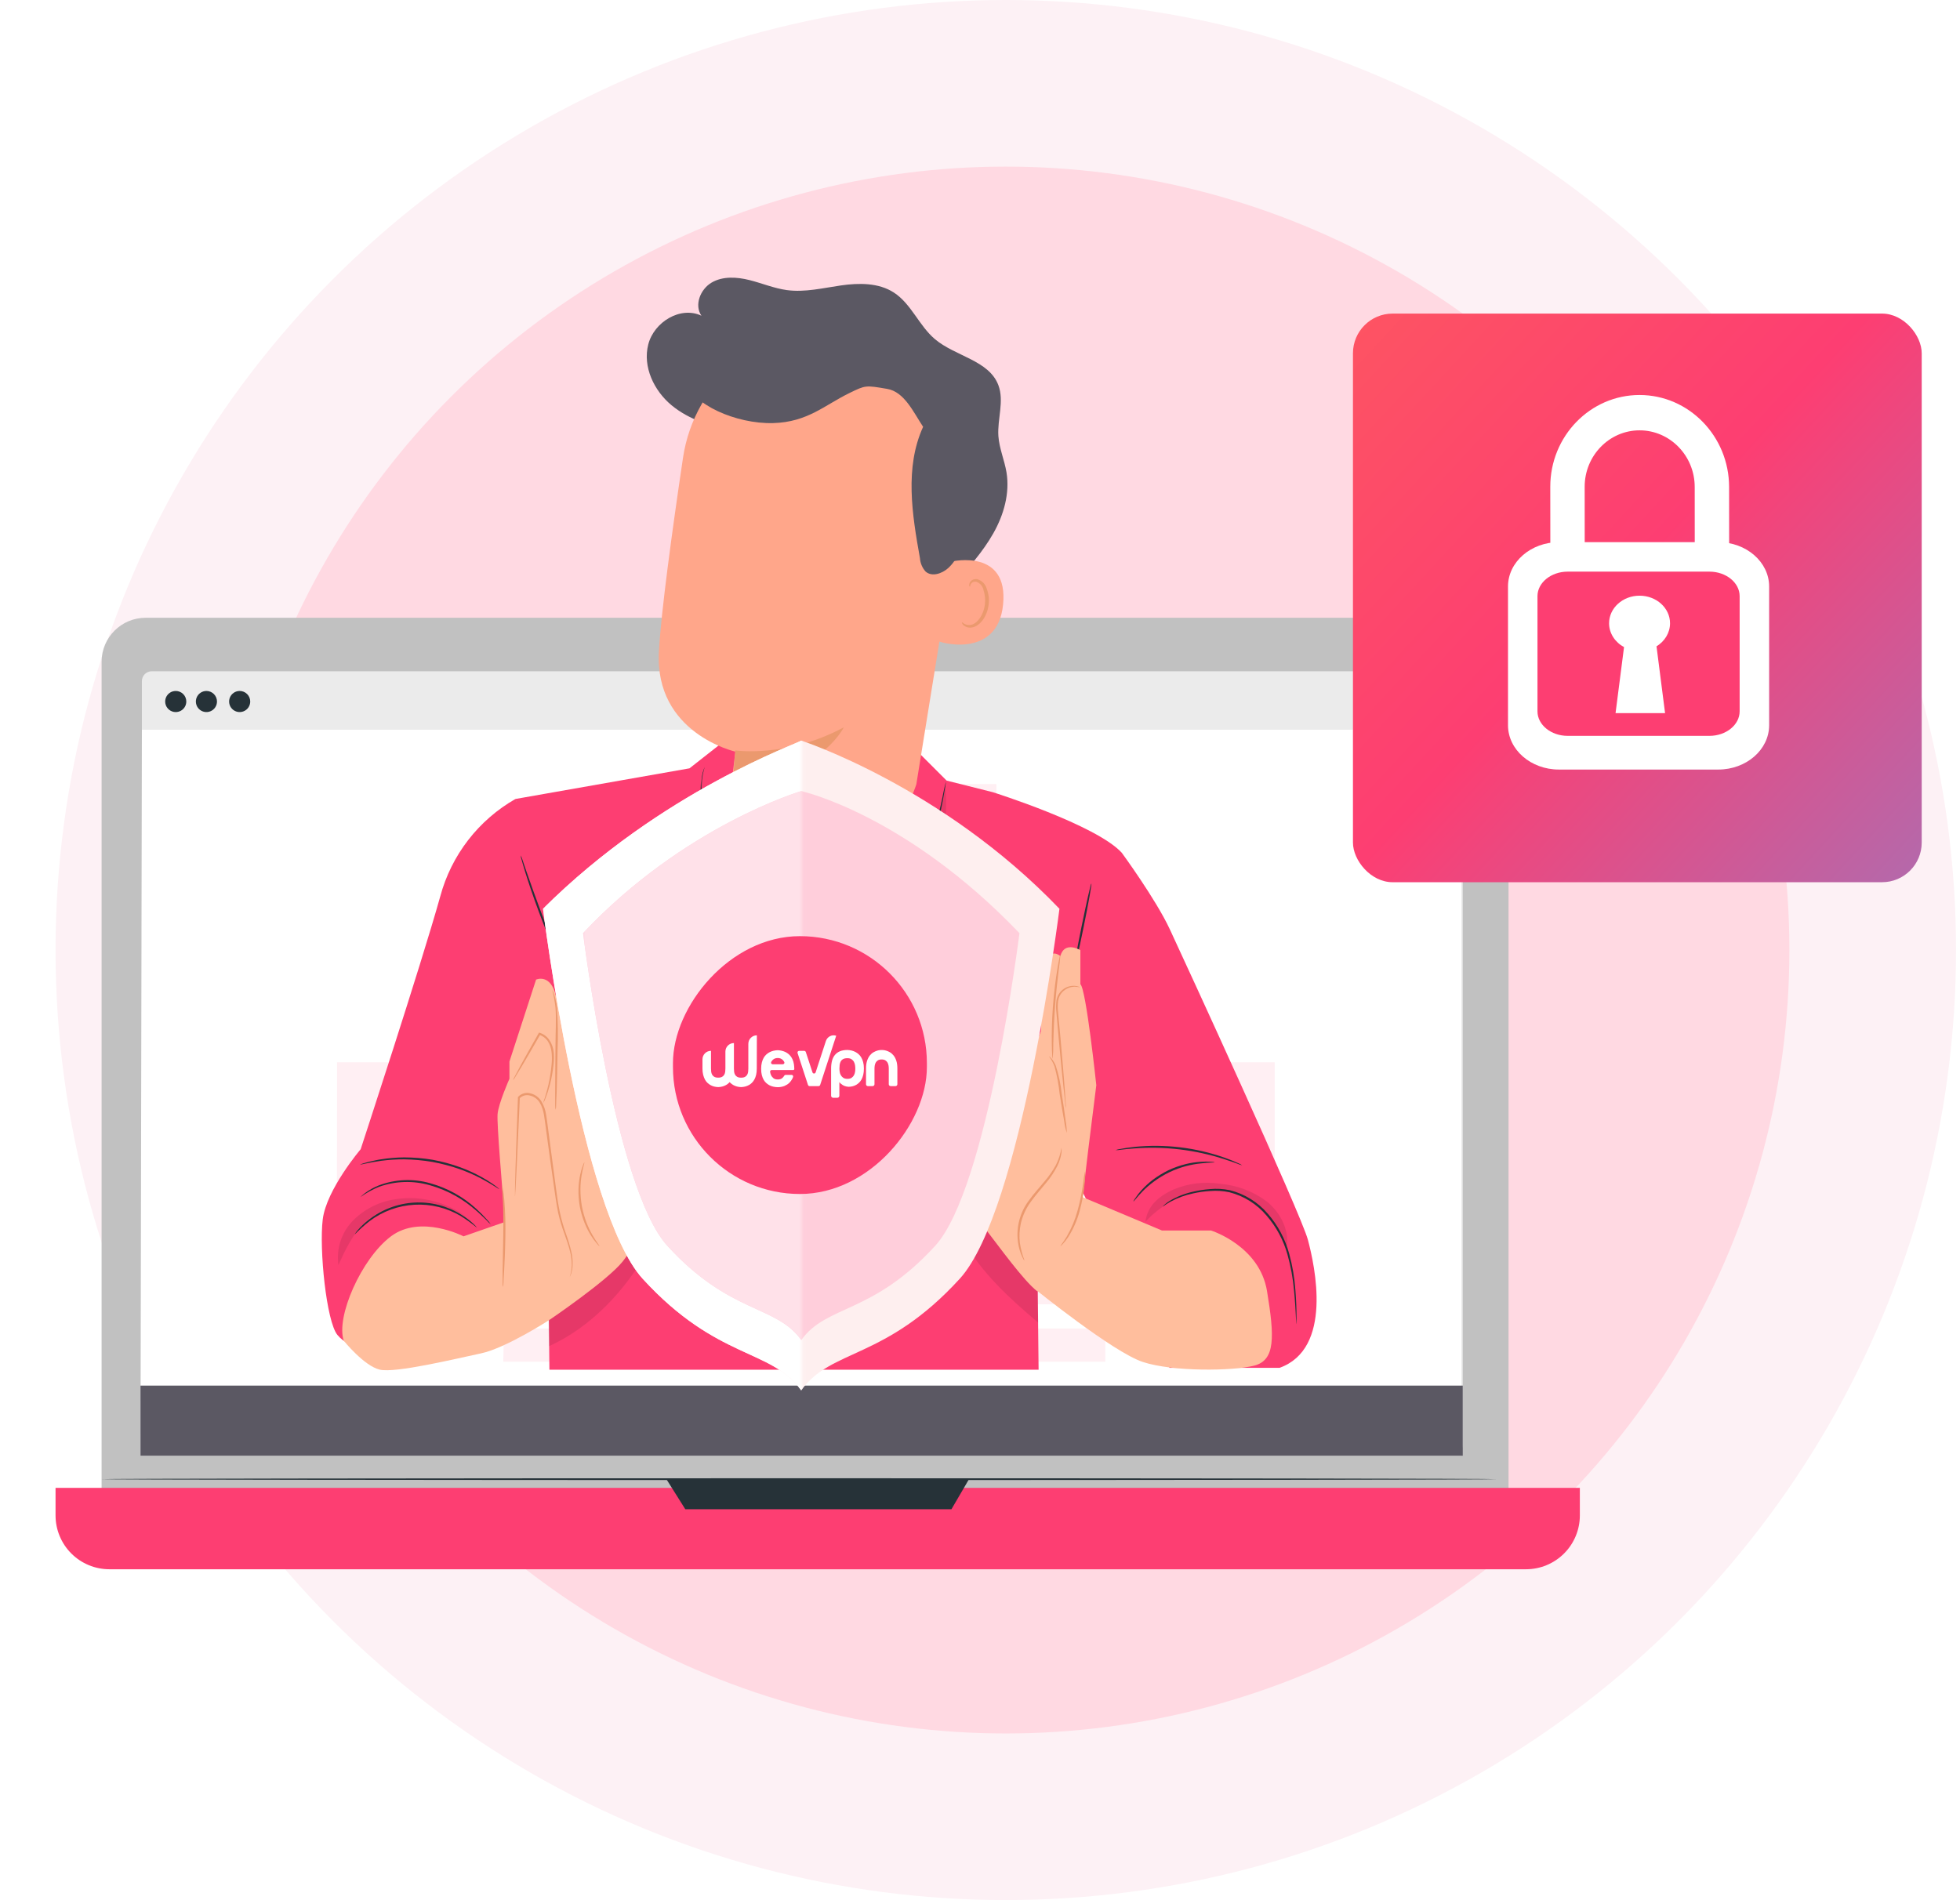 <svg width="494" height="479" viewBox="0 0 494 479" fill="none" xmlns="http://www.w3.org/2000/svg">
<circle cx="253.5" cy="239.5" r="239.5" fill="#FDF1F5"/>
<circle cx="253.5" cy="239.5" r="197.5" fill="#FFD9E2"/>
<g filter="url(#filter0_d)">
<path d="M369.104 151.737H36.715C30.579 151.737 25.605 156.711 25.605 162.846V375.126C25.605 381.262 30.579 386.236 36.715 386.236H369.104C375.24 386.236 380.214 381.262 380.214 375.126V162.846C380.214 156.711 375.24 151.737 369.104 151.737Z" fill="#C1C1C1"/>
<path d="M14 371.085H398.186V378.031C398.186 381.631 396.756 385.083 394.21 387.629C391.665 390.174 388.213 391.604 384.613 391.604H27.573C23.973 391.604 20.521 390.174 17.975 387.629C15.43 385.083 14 381.631 14 378.031L14 371.085Z" fill="#FD3E72"/>
<path d="M167.956 368.89L172.722 376.469H239.807L244.229 368.89H167.956Z" fill="#263238"/>
<path d="M377.164 368.889C377.164 369.011 298.458 369.118 201.4 369.118C104.341 369.118 25.605 369.011 25.605 368.889C25.605 368.767 104.295 368.661 201.4 368.661C298.504 368.661 377.164 368.76 377.164 368.889Z" fill="#263238"/>
<path d="M366.175 165.218H38.254C36.877 165.218 35.761 166.334 35.761 167.711V360.197C35.761 361.574 36.877 362.69 38.254 362.69H366.175C367.552 362.69 368.669 361.574 368.669 360.197V167.711C368.669 166.334 367.552 165.218 366.175 165.218Z" fill="#EBEBEB"/>
<path d="M368.321 362.972H35.406L35.765 179.972H368.321V362.972Z" fill="white"/>
<path d="M251.138 221.099H154.301L154.405 193.649H251.138V221.099Z" fill="#FFEFF3"/>
<path d="M222.164 301.924H184.039L184.08 263.799H222.164V301.924Z" fill="#FFEFF3"/>
<path d="M321.285 301.924H283.16L283.201 263.799H321.285V301.924Z" fill="#FFEFF3"/>
<path d="M172.598 301.924H134.473L134.514 263.799H172.598V301.924Z" fill="#FFEFF3"/>
<path d="M271.727 301.924H233.602L233.643 263.799H271.727V301.924Z" fill="#FFEFF3"/>
<path d="M123.035 301.924H84.91L84.951 263.799H123.035V301.924Z" fill="#FFEFF3"/>
<path d="M291.549 239.4C291.549 243.19 288.476 246.262 284.686 246.262H120.845C117.018 246.262 113.93 243.131 113.983 239.304C114.036 235.552 117.092 232.537 120.845 232.537H284.686C288.476 232.537 291.549 235.61 291.549 239.4Z" fill="#FFEFF3"/>
<path d="M318.236 324.8H87.199L87.447 316.413H318.236V324.8Z" fill="#FFEFF3"/>
<path d="M278.588 339.287H126.851L127.014 330.9H278.588V339.287Z" fill="#FFEFF3"/>
<path d="M63.067 172.842C63.069 173.369 62.914 173.884 62.623 174.323C62.331 174.762 61.916 175.104 61.43 175.306C60.944 175.509 60.408 175.563 59.892 175.461C59.375 175.359 58.9 175.106 58.527 174.734C58.154 174.363 57.9 173.888 57.797 173.372C57.694 172.856 57.746 172.32 57.947 171.833C58.148 171.347 58.489 170.931 58.927 170.638C59.365 170.345 59.88 170.189 60.406 170.189C61.111 170.189 61.786 170.468 62.285 170.966C62.784 171.463 63.065 172.138 63.067 172.842Z" fill="#263238"/>
<path d="M46.955 172.842C46.956 173.369 46.802 173.884 46.51 174.323C46.219 174.762 45.804 175.104 45.318 175.306C44.831 175.509 44.296 175.563 43.779 175.461C43.263 175.359 42.788 175.106 42.415 174.734C42.042 174.363 41.788 173.888 41.684 173.372C41.581 172.856 41.633 172.32 41.835 171.833C42.036 171.347 42.377 170.931 42.815 170.638C43.252 170.345 43.767 170.189 44.294 170.189C44.998 170.189 45.674 170.468 46.173 170.966C46.672 171.463 46.953 172.138 46.955 172.842Z" fill="#263238"/>
<path d="M54.689 172.842C54.691 173.369 54.536 173.884 54.245 174.323C53.953 174.762 53.538 175.104 53.052 175.306C52.566 175.509 52.031 175.563 51.514 175.461C50.997 175.359 50.522 175.106 50.149 174.734C49.776 174.363 49.522 173.888 49.419 173.372C49.316 172.856 49.368 172.32 49.569 171.833C49.77 171.347 50.111 170.931 50.549 170.638C50.987 170.345 51.502 170.189 52.028 170.189C52.733 170.189 53.408 170.468 53.907 170.966C54.406 171.463 54.687 172.138 54.689 172.842Z" fill="#263238"/>
<path d="M368.672 345.305H35.406V362.98H368.672V345.305Z" fill="#5B5863"/>
</g>
<g filter="url(#filter1_d)">
<rect x="341" y="75.054" width="143.35" height="143.35" rx="10" fill="url(#paint0_linear)"/>
</g>
<path d="M392.018 141.805C391.233 140.998 390.748 139.884 390.747 138.654L390.734 122.711C390.724 109.945 400.824 99.568 413.25 99.579C425.675 99.589 435.792 109.985 435.803 122.754L435.815 138.692C435.817 141.152 433.879 143.144 431.485 143.142C429.092 143.14 427.15 141.144 427.148 138.685L427.136 122.747C427.129 114.889 420.903 108.492 413.257 108.486C405.61 108.479 399.395 114.864 399.401 122.718L399.414 138.661C399.416 141.121 397.477 143.113 395.084 143.111C393.887 143.111 392.803 142.611 392.018 141.805Z" fill="white"/>
<path d="M392.899 194C385.83 194 380.078 188.991 380.078 182.833V147.844C380.078 141.686 385.83 136.677 392.899 136.677H433.073C440.142 136.677 445.894 141.686 445.894 147.844V182.833C445.894 188.991 440.142 194 433.073 194H392.899Z" fill="white"/>
<path d="M438.461 150.287C438.461 146.888 435.039 144.107 430.856 144.107H395.112C390.93 144.107 387.507 146.888 387.507 150.287V179.328C387.507 182.727 390.93 185.508 395.112 185.508H430.856C435.039 185.508 438.461 182.727 438.461 179.328V150.287Z" fill="#FD3E72"/>
<path d="M420.917 157.123C420.917 153.283 417.478 150.17 413.236 150.17C408.994 150.17 405.555 153.283 405.555 157.123C405.555 159.667 407.069 161.918 409.322 163.131L407.185 179.772H413.425H419.665L417.509 162.934C419.564 161.686 420.917 159.532 420.917 157.123Z" fill="white"/>
<path d="M129.958 201.391C125.326 204.027 121.262 207.556 118.003 211.773C114.743 215.99 112.352 220.812 110.968 225.959C106.024 243.649 90.904 289.715 90.904 289.715C90.904 289.715 82.264 299.881 81.343 307.405C80.421 314.929 82.264 333.141 85.048 336.539C85.856 337.523 86.892 338.294 88.066 338.787C89.24 339.279 90.516 339.478 91.784 339.365L128.156 335.915L142.488 240.025L129.958 201.391Z" fill="#FD3E72"/>
<path d="M250.231 199.712C250.231 199.712 276.243 207.901 282.723 214.965L261.43 314.028L261.768 345.302H138.474C138.474 343.767 137.368 241.53 137.368 241.53L129.957 201.411L173.781 193.692L182.421 186.905L231.18 189.372L238.592 196.784L250.231 199.712Z" fill="#FD3E72"/>
<g opacity="0.3">
<path opacity="0.3" d="M240.348 285.652C240.727 284.812 241.28 283.911 242.18 283.717C243.665 283.41 244.658 285.171 245.159 286.604C249.09 297.834 254.539 308.473 261.354 318.226L261.672 333.438C254.506 327.388 247.401 320.908 242.815 312.708C238.229 304.508 236.478 294.22 240.348 285.652Z" fill="black"/>
</g>
<path d="M282.722 214.965C282.722 214.965 291.29 226.645 294.843 234.272C298.395 241.898 327.888 305.931 329.648 312.554C331.409 319.177 335.995 340.01 322.483 344.831H294.781L266.978 288.61L265.657 223.349L282.722 214.965Z" fill="#FD3E72"/>
<path d="M293.07 304.221C293.07 304.221 293.684 303.678 294.964 302.952C296.788 301.966 298.747 301.255 300.779 300.843C302.173 300.532 303.59 300.334 305.017 300.249C306.644 300.114 308.283 300.221 309.879 300.566C313.521 301.502 316.781 303.548 319.205 306.422C321.672 309.262 323.477 312.616 324.488 316.239C325.32 319.201 325.875 322.234 326.146 325.299C326.412 327.92 326.504 330.049 326.596 331.523C326.596 332.209 326.678 332.772 326.699 333.222C326.705 333.422 326.729 333.621 326.77 333.816C326.794 333.619 326.794 333.42 326.77 333.222C326.77 332.772 326.77 332.199 326.77 331.513C326.77 330.039 326.709 327.899 326.494 325.268C326.279 322.153 325.754 319.067 324.928 316.055C323.918 312.352 322.088 308.923 319.574 306.023C317.074 303.069 313.707 300.977 309.951 300.044C308.309 299.702 306.625 299.609 304.955 299.768C303.51 299.874 302.076 300.097 300.666 300.433C298.612 300.885 296.643 301.659 294.831 302.726C294.342 303.028 293.88 303.371 293.449 303.75C293.303 303.89 293.176 304.049 293.07 304.221Z" fill="#263238"/>
<path d="M306.207 293.023C305.904 292.935 305.59 292.887 305.275 292.88C304.42 292.808 303.56 292.808 302.705 292.88C301.432 292.954 300.168 293.143 298.928 293.443C297.411 293.818 295.933 294.34 294.516 294.999C293.112 295.689 291.776 296.508 290.523 297.445C289.511 298.224 288.569 299.091 287.708 300.035C287.127 300.675 286.596 301.36 286.122 302.083C285.928 302.333 285.77 302.609 285.651 302.902C285.733 302.963 286.49 301.878 287.985 300.322C288.865 299.434 289.813 298.616 290.82 297.875C293.273 296.053 296.054 294.718 299.01 293.944C300.22 293.633 301.452 293.414 302.695 293.289C304.865 293.013 306.207 293.095 306.207 293.023Z" fill="#263238"/>
<path d="M281.167 289.941C281.595 289.959 282.024 289.928 282.446 289.849C283.265 289.737 284.442 289.624 285.916 289.512C293.572 288.941 301.266 289.862 308.571 292.224C309.973 292.675 311.099 293.074 311.867 293.361C312.257 293.54 312.665 293.674 313.085 293.76C312.728 293.526 312.347 293.331 311.949 293.176C311.202 292.818 310.086 292.368 308.694 291.866C301.383 289.281 293.59 288.347 285.876 289.133C284.412 289.297 283.224 289.471 282.415 289.645C281.989 289.697 281.571 289.797 281.167 289.941Z" fill="#263238"/>
<path d="M202.247 235.224C202.352 235.121 202.448 235.008 202.534 234.887L203.291 233.863L206.076 230.004L215.719 216.388L215.289 216.327L220.162 230.659L220.274 230.986L220.551 230.802L221.134 230.434C223.362 229.003 225.39 227.281 227.164 225.315C228.797 223.479 230.241 221.483 231.474 219.357C233.522 215.746 235.114 211.895 236.213 207.892C236.955 205.195 237.553 202.462 238.005 199.702C238.169 198.771 238.291 198.033 238.394 197.47C238.394 197.214 238.486 197.03 238.517 196.897C238.547 196.764 238.599 196.713 238.588 196.713C238.578 196.713 238.169 197.737 237.8 199.661C237.431 201.586 236.848 204.391 235.845 207.759C234.709 211.713 233.097 215.515 231.044 219.081C229.821 221.168 228.39 223.126 226.775 224.926C225.031 226.849 223.038 228.529 220.848 229.922L220.285 230.29L220.674 230.423C218.923 225.305 217.265 220.514 215.75 216.092L215.596 215.631L215.32 216.03C211.47 221.609 208.154 226.349 205.83 229.758C204.714 231.406 203.783 232.737 203.158 233.689C202.882 234.129 202.646 234.477 202.472 234.713C202.373 234.872 202.297 235.044 202.247 235.224Z" fill="#263238"/>
<g opacity="0.3">
<path opacity="0.3" d="M170.155 282.51C171.26 294.058 168.757 305.664 162.989 315.729C157.246 325.71 148.841 334.606 138.369 339.377C138.031 329.211 138.523 317.234 138.185 307.069L170.155 282.51Z" fill="black"/>
</g>
<path d="M171.311 269.129C171.311 269.129 175.794 270.367 172.437 279.54C169.079 288.712 167.953 288.159 165.711 296.748C163.469 305.337 160.859 313.127 156.948 318.01C153.037 322.893 138.47 332.752 138.47 332.752L125.408 320.467C125.408 320.467 127.558 311.254 127.046 305.061C126.534 298.867 125.224 283.563 125.408 280.912C125.592 278.26 128.397 271.954 128.397 271.954V267.614L135.113 246.955C135.113 246.955 138.839 245.266 140.149 251.245L142.391 244.908C142.391 244.908 145.933 244.335 146.865 251.613C147.796 258.892 146.117 269.016 146.117 269.016L147.991 281.71L150.785 290.289L153.212 290.667C153.212 290.667 156.866 289.644 158.862 282.795C160.859 275.947 166.274 267.634 171.311 269.129Z" fill="#FFBE9D"/>
<path d="M129.78 301.581C129.827 301.428 129.848 301.269 129.841 301.11C129.841 300.751 129.903 300.301 129.934 299.748C130.005 298.489 130.097 296.759 130.21 294.63C130.415 290.166 130.691 283.973 131.019 276.735L130.968 276.879C131.302 276.532 131.725 276.284 132.191 276.163C132.657 276.042 133.148 276.052 133.609 276.193C134.109 276.313 134.58 276.531 134.995 276.835C135.41 277.139 135.76 277.523 136.025 277.964C137.171 279.807 137.233 282.192 137.591 284.505C138.297 289.736 138.973 294.742 139.638 299.257C139.945 301.519 140.273 303.679 140.662 305.675C141.078 307.526 141.622 309.346 142.29 311.121C142.863 312.749 143.375 314.193 143.692 315.554C143.977 316.682 144.118 317.841 144.112 319.004C144.074 319.998 143.902 320.983 143.6 321.932C143.723 321.702 143.826 321.462 143.907 321.215C144.145 320.504 144.283 319.763 144.317 319.014C144.365 317.827 144.252 316.639 143.979 315.482C143.62 313.963 143.172 312.466 142.638 310.999C142.005 309.23 141.492 307.421 141.102 305.583C140.682 303.597 140.365 301.488 140.078 299.185C139.485 294.65 138.819 289.665 138.123 284.434C137.959 283.267 137.837 282.12 137.632 280.963C137.462 279.808 137.073 278.696 136.485 277.687C136.184 277.181 135.786 276.739 135.314 276.388C134.841 276.036 134.303 275.782 133.732 275.64C133.178 275.481 132.592 275.479 132.038 275.632C131.483 275.786 130.982 276.09 130.589 276.51L130.538 276.582V276.715C130.292 283.953 130.077 290.156 129.923 294.609C129.872 296.769 129.831 298.509 129.79 299.728C129.79 300.291 129.79 300.751 129.79 301.099C129.771 301.259 129.767 301.42 129.78 301.581Z" fill="#EB996E"/>
<path d="M136.928 278.066C137.155 277.699 137.34 277.308 137.48 276.899C137.909 275.805 138.275 274.688 138.576 273.552C139.016 271.872 139.328 270.161 139.507 268.433C139.633 267.414 139.654 266.385 139.569 265.362C139.472 264.216 139.085 263.113 138.443 262.158C137.868 261.309 137.024 260.678 136.047 260.367L135.853 260.305L135.75 260.489C133.856 263.827 132.208 266.775 131.051 268.894C130.529 269.918 130.079 270.716 129.721 271.392C129.539 271.687 129.395 272.003 129.291 272.334C129.526 272.079 129.726 271.793 129.884 271.484L131.359 269.058C132.587 267.01 134.297 264.072 136.201 260.745L135.904 260.868C136.749 261.133 137.485 261.665 138.002 262.383C138.588 263.264 138.94 264.278 139.026 265.332C139.129 266.336 139.129 267.347 139.026 268.351C138.873 270.074 138.602 271.784 138.217 273.47C137.89 274.913 137.531 276.05 137.296 276.838C137.131 277.233 137.007 277.645 136.928 278.066Z" fill="#EB996E"/>
<path d="M140.047 279.787C140.133 279.397 140.174 278.998 140.17 278.599C140.17 277.719 140.252 276.634 140.303 275.354C140.385 272.61 140.467 268.823 140.529 264.636C140.681 261.056 140.627 257.471 140.365 253.897C140.236 252.809 140.003 251.736 139.669 250.693C139.568 250.304 139.406 249.934 139.188 249.598C139.563 251.019 139.833 252.467 139.996 253.928C140.252 256.641 139.996 260.439 139.996 264.626C139.996 268.812 139.914 272.6 139.925 275.344C139.925 276.634 139.925 277.719 139.925 278.599C139.914 278.999 139.955 279.398 140.047 279.787Z" fill="#EB996E"/>
<path d="M151.093 314.152C151.165 314.09 150.346 313.128 149.343 311.388C148.756 310.365 148.246 309.301 147.817 308.204C147.315 306.853 146.924 305.463 146.65 304.048C146.411 302.627 146.291 301.189 146.292 299.748C146.303 298.568 146.406 297.391 146.599 296.227C146.937 294.241 147.367 293.053 147.275 293.022C147.113 293.273 146.989 293.545 146.906 293.831C146.618 294.586 146.392 295.363 146.23 296.155C145.98 297.334 145.836 298.533 145.801 299.738C145.768 301.212 145.878 302.686 146.128 304.14C146.402 305.589 146.817 307.009 147.367 308.378C147.817 309.494 148.369 310.567 149.015 311.582C149.442 312.269 149.924 312.92 150.458 313.527C150.837 313.957 151.062 314.182 151.093 314.152Z" fill="#EB996E"/>
<path d="M128.164 307.734L116.831 311.675C116.831 311.675 106.001 306.075 98.538 311.675C91.075 317.275 84.595 332.026 86.642 337.994C86.642 337.994 91.761 344.351 95.712 345.283C99.664 346.214 114.866 342.529 121.202 341.188C127.539 339.847 138.472 332.743 138.472 332.743L128.164 307.734Z" fill="#FFBE9D"/>
<path d="M126.77 324.44C126.85 324.105 126.891 323.761 126.893 323.416C126.893 322.649 126.985 321.737 127.047 320.673C127.169 318.359 127.323 315.165 127.374 311.623C127.438 308.601 127.349 305.577 127.108 302.564C127.016 301.407 126.883 300.465 126.77 299.83C126.749 299.478 126.67 299.132 126.535 298.807C126.453 298.807 126.627 300.24 126.74 302.543C126.852 304.846 126.893 308.051 126.842 311.572C126.791 315.094 126.719 318.165 126.678 320.622C126.678 321.778 126.678 322.72 126.678 323.365C126.651 323.726 126.682 324.089 126.77 324.44Z" fill="#EB996E"/>
<path d="M89.396 311.223C90.568 310 91.827 308.864 93.164 307.825C96.439 305.367 100.369 303.935 104.457 303.709C108.546 303.483 112.609 304.473 116.135 306.555C117.566 307.451 118.934 308.443 120.23 309.524C119.96 309.148 119.647 308.805 119.299 308.5C118.377 307.644 117.373 306.883 116.299 306.228C112.743 304.005 108.586 302.936 104.399 303.167C100.212 303.398 96.198 304.918 92.908 307.518C91.909 308.284 90.993 309.152 90.174 310.108C89.868 310.444 89.606 310.819 89.396 311.223Z" fill="#263238"/>
<path d="M90.85 301.774C92.311 300.718 93.896 299.845 95.57 299.174C99.677 297.717 104.137 297.581 108.325 298.785C110.628 299.435 112.845 300.359 114.928 301.539C116.623 302.513 118.224 303.644 119.708 304.917C120.978 306.002 121.95 306.964 122.616 307.609C122.94 307.985 123.3 308.328 123.691 308.633C123.419 308.227 123.111 307.846 122.769 307.497C121.885 306.499 120.945 305.552 119.954 304.661C116.679 301.668 112.744 299.49 108.468 298.304C104.177 297.06 99.597 297.254 95.426 298.857C94.181 299.354 93.007 300.015 91.936 300.822C91.557 301.099 91.301 301.365 91.106 301.528C90.912 301.692 90.84 301.764 90.85 301.774Z" fill="#263238"/>
<path d="M90.758 293.586C90.758 293.688 92.806 293.084 96.061 292.634C97.985 292.381 99.924 292.258 101.865 292.265C104.243 292.3 106.615 292.516 108.96 292.91C111.299 293.34 113.603 293.949 115.849 294.732C117.678 295.384 119.46 296.16 121.183 297.056C124.121 298.602 125.779 299.851 125.84 299.759C125.492 299.419 125.111 299.114 124.704 298.848C124.253 298.504 123.785 298.182 123.302 297.885C122.739 297.537 122.104 297.107 121.367 296.729C119.648 295.773 117.858 294.951 116.013 294.272C113.749 293.447 111.421 292.814 109.052 292.378C106.684 291.982 104.287 291.78 101.886 291.774C99.921 291.787 97.96 291.951 96.02 292.265C95.191 292.368 94.454 292.562 93.809 292.695C93.164 292.828 92.601 292.982 92.15 293.115C91.671 293.221 91.204 293.379 90.758 293.586Z" fill="#263238"/>
<path d="M177.619 193.335C177.196 194.293 176.933 195.313 176.841 196.355C176.535 199.291 176.68 202.257 177.271 205.149C177.628 207.225 178.117 209.277 178.735 211.291C179.542 213.639 180.534 215.919 181.703 218.109C184.15 222.808 187.221 227.947 190.784 233.464L191.193 234.099V233.331C191.193 229.718 191.193 225.92 191.193 221.979L190.794 222.163L200.355 229.881L200.273 229.759C202.577 237.228 204.003 244.941 204.522 252.741C205.464 265.199 204.706 277.115 204.122 287.925C203.539 298.735 203.283 308.502 202.945 316.691C202.607 324.881 202.331 331.494 202.085 336.07C201.942 338.332 201.84 340.103 201.768 341.332C201.768 341.915 201.696 342.355 201.676 342.703C201.655 343.051 201.676 343.174 201.676 343.174C201.676 343.174 201.676 343.01 201.748 342.703C201.819 342.396 201.829 341.925 201.891 341.342C202.003 340.144 202.147 338.363 202.3 336.08C202.607 331.504 202.966 324.891 203.324 316.701C203.682 308.512 204.122 298.766 204.614 287.956C205.105 277.146 205.996 265.209 205.054 252.7C204.536 244.86 203.096 237.108 200.765 229.605V229.533H200.703L191.122 221.835L190.722 221.518V222.03C190.722 225.971 190.722 229.769 190.722 233.383L191.142 233.26C184.109 222.357 178.387 212.878 177.506 205.21C176.898 202.342 176.712 199.4 176.954 196.478C177.037 195.715 177.177 194.958 177.373 194.216C177.537 193.602 177.619 193.335 177.619 193.335Z" fill="#263238"/>
<path d="M195.965 325.393H196.333C197.076 325.44 197.771 325.775 198.271 326.326C198.772 326.877 199.038 327.601 199.014 328.345C198.99 329.089 198.678 329.794 198.143 330.312C197.608 330.83 196.893 331.119 196.149 331.119C195.405 331.119 194.69 330.83 194.155 330.312C193.62 329.794 193.308 329.089 193.284 328.345C193.26 327.601 193.527 326.877 194.027 326.326C194.527 325.775 195.222 325.44 195.965 325.393Z" fill="white"/>
<path d="M195.965 285.929H196.334C197.098 285.977 197.814 286.32 198.329 286.887C198.845 287.453 199.12 288.198 199.096 288.963C199.072 289.729 198.751 290.455 198.201 290.988C197.651 291.521 196.915 291.819 196.149 291.819C195.383 291.819 194.647 291.521 194.097 290.988C193.547 290.455 193.226 289.729 193.202 288.963C193.179 288.198 193.453 287.453 193.969 286.887C194.485 286.32 195.201 285.977 195.965 285.929Z" fill="white"/>
<path d="M196.342 250.642C195.577 250.692 194.824 250.436 194.249 249.931C193.673 249.427 193.321 248.714 193.271 247.949C193.22 247.185 193.476 246.432 193.981 245.856C194.486 245.28 195.199 244.928 195.963 244.878H196.331C197.097 244.878 197.831 245.182 198.373 245.724C198.914 246.265 199.218 246.999 199.218 247.765C199.218 248.531 198.914 249.265 198.373 249.806C197.831 250.348 197.097 250.652 196.331 250.652L196.342 250.642Z" fill="white"/>
<path d="M240.546 147.104C244.129 143.132 247.712 139.12 250.363 134.441C253.015 129.763 254.54 124.317 253.68 119.086C253.168 116.015 251.858 113.056 251.633 109.934C251.346 105.634 253.148 101.14 251.633 97.107C249.258 90.811 240.771 89.839 235.632 85.488C231.63 82.1 229.685 76.602 225.283 73.746C221.434 71.259 216.489 71.31 211.975 71.955C207.46 72.6 202.874 73.746 198.329 73.132C195.094 72.692 192.043 71.392 188.88 70.603C185.717 69.815 182.165 69.58 179.339 71.248C176.514 72.917 174.937 76.899 176.79 79.591C171.477 77.094 164.833 81.189 163.39 86.829C161.947 92.47 164.833 98.509 169.286 102.185C173.74 105.86 179.523 107.61 185.215 108.685C201.328 111.756 218.823 110.006 232.715 101.284" fill="#5B5863"/>
<path d="M183.864 201.309C184.652 195.167 185.297 190.11 185.338 189.485C185.338 189.485 164.946 184.899 166.072 164.271C166.615 154.311 169.399 133.878 172.143 115.421C173.557 105.854 178.522 97.172 186.049 91.101C193.577 85.031 203.114 82.018 212.763 82.662L214.759 82.795C236.103 85.488 245.757 105.122 242.481 126.395L230.954 197.716C230.954 197.716 226.04 213.532 215.496 216.316L202.188 235.275L199.997 227.086L190.109 218.476C188.214 216.248 186.576 213.813 185.225 211.218C183.72 208.147 183.243 204.673 183.864 201.309Z" fill="#FFA68A"/>
<path d="M185.327 189.179C185.327 189.179 198.277 191.114 212.691 183.344C212.691 183.344 205.351 197.748 184.918 194.513L185.327 189.179Z" fill="#EB996E"/>
<path d="M239.778 141.587C240.137 141.454 254.213 138.342 252.82 152.397C251.428 166.453 236.195 161.877 236.216 161.467C236.236 161.058 239.778 141.587 239.778 141.587Z" fill="#FFA68A"/>
<path d="M242.439 156.849C242.511 156.849 242.665 157.043 243.064 157.268C243.62 157.573 244.272 157.654 244.886 157.494C246.432 157.094 247.957 154.853 248.233 152.375C248.386 151.174 248.271 149.954 247.896 148.802C247.81 148.34 247.611 147.906 247.316 147.54C247.021 147.173 246.64 146.886 246.207 146.704C245.932 146.602 245.63 146.6 245.353 146.697C245.077 146.794 244.843 146.985 244.691 147.236C244.466 147.605 244.528 147.902 244.456 147.912C244.384 147.922 244.169 147.646 244.343 147.083C244.459 146.741 244.686 146.449 244.988 146.253C245.401 145.999 245.898 145.919 246.37 146.028C246.937 146.199 247.451 146.513 247.861 146.94C248.272 147.366 248.566 147.891 248.715 148.465C249.194 149.741 249.353 151.116 249.175 152.467C248.807 155.282 247.128 157.791 245.009 158.18C244.619 158.254 244.218 158.239 243.835 158.136C243.452 158.033 243.098 157.845 242.798 157.586C242.429 157.187 242.388 156.869 242.439 156.849Z" fill="#EB996E"/>
<path d="M173.178 96.217C174.14 101.806 185.462 106.935 194.901 106.658C203.571 106.413 207.861 102.103 214.156 99.052C218.149 97.107 218.149 97.107 223.564 98.029C227.935 98.745 230.208 103.905 232.665 107.6C227.987 117.837 229.881 129.671 231.866 140.717C231.95 141.967 232.451 143.153 233.289 144.085C234.866 145.477 237.384 144.638 238.981 143.215C241.469 140.942 242.605 137.564 243.414 134.288C245.397 126.837 245.871 119.065 244.806 111.429C243.725 103.767 240.418 96.591 235.296 90.791C228.605 83.726 219.425 79.544 209.703 79.131C200.032 78.784 190.498 81.492 182.453 86.87C178.726 89.307 175.235 92.327 173.137 96.258" fill="#5B5863"/>
<g opacity="0.3">
<path opacity="0.3" d="M238.241 198.032C239.664 211.924 234.382 226.593 223.234 235.008C222.363 235.674 221.268 236.329 220.234 235.95C219.542 235.615 218.991 235.046 218.678 234.343C215.555 228.953 214.384 222.652 215.361 216.5C217.122 221.147 218.637 225.713 220.418 230.565C230.133 224.669 236.183 212.139 238.241 198.032Z" fill="black"/>
</g>
<path opacity="0.3" d="M200.52 229.625L192.33 226.635L190.979 240.466C190.979 240.466 182.155 224.383 178.5 217.043C174.845 209.703 176.729 196.764 176.729 196.764C176.729 196.764 175.429 208.025 184.263 222.428L190.928 233.269V221.916L200.52 229.625Z" fill="black"/>
<g opacity="0.3">
<path opacity="0.3" d="M295.642 299.913C299.375 298.324 303.476 297.807 307.486 298.419C311.758 298.772 315.844 300.319 319.279 302.882C322.596 305.564 324.838 309.771 324.398 314.01L323.988 314.071C321.132 306.352 315.461 300.763 308.141 300.046C300.822 299.33 293.687 302.626 288.691 307.99C289.203 303.988 291.987 301.633 295.642 299.913Z" fill="black"/>
</g>
<g opacity="0.3">
<path opacity="0.3" d="M88.864 307.804C91.703 304.892 95.41 302.981 99.429 302.358C102.929 301.777 106.515 301.987 109.924 302.974C113.332 303.961 116.476 305.699 119.125 308.06L117.569 306.801C113.612 304.412 109.066 303.178 104.445 303.238C99.804 303.315 95.353 305.093 91.935 308.234C88.864 311.141 87.042 315.072 85.291 318.911C85.008 316.91 85.182 314.871 85.801 312.947C86.42 311.023 87.467 309.265 88.864 307.804Z" fill="black"/>
</g>
<path d="M141.574 243.578C141.493 243.194 141.369 242.819 141.206 242.462C140.889 241.653 140.5 240.66 140.049 239.483C139.025 236.975 137.695 233.505 136.261 229.656C134.828 225.806 133.59 222.285 132.699 219.736L131.675 216.726C131.565 216.349 131.414 215.985 131.225 215.641C131.257 216.033 131.343 216.419 131.481 216.788C131.675 217.514 131.982 218.569 132.382 219.859C133.18 222.438 134.368 226.001 135.801 229.84C137.234 233.679 138.657 237.149 139.742 239.626C140.274 240.865 140.766 241.858 141.052 242.544C141.188 242.906 141.363 243.253 141.574 243.578Z" fill="#263238"/>
<path d="M270.631 244.581C270.775 244.581 271.89 239.739 273.119 233.699C274.347 227.659 275.217 222.746 275.074 222.715C274.931 222.684 273.825 227.557 272.597 233.597C271.368 239.637 270.488 244.55 270.631 244.581Z" fill="#263238"/>
<path d="M272.566 305.481C272.238 305.635 276.312 273.573 276.312 273.573C276.312 273.573 273.743 249.239 272.299 248.113V239.535C272.299 239.535 268.317 237.119 267.253 241.019C267.253 241.019 263.721 237.948 263.107 245.247C262.492 252.546 262.359 259.988 262.359 259.988L254.507 279.633L253.218 280.288C253.218 280.288 251.529 264.933 250.546 262.64C249.563 260.346 248.887 254.87 245.171 255.689C241.455 256.508 241.138 259.599 241.803 264.615C242.469 269.631 243.308 274.852 242.991 278.056C242.674 281.261 241.21 288.437 241.66 294.108C242.11 299.779 245.223 305.758 248.478 309.955C251.733 314.152 257.968 322.833 261.346 325.454C262.492 326.365 272.566 305.481 272.566 305.481Z" fill="#FFBE9D"/>
<path d="M268.595 279.387C268.646 278.931 268.646 278.471 268.595 278.015C268.534 276.991 268.442 275.773 268.339 274.289C268.104 271.146 267.735 266.805 267.316 262.004C267.09 259.619 266.875 257.346 266.681 255.258C266.564 254.296 266.564 253.323 266.681 252.361C266.79 251.537 267.147 250.766 267.705 250.15C268.114 249.708 268.609 249.354 269.16 249.111C269.711 248.868 270.306 248.741 270.909 248.737C271.359 248.764 271.807 248.822 272.25 248.911C272.25 248.911 272.147 248.839 271.922 248.747C271.594 248.624 271.249 248.552 270.898 248.532C269.793 248.454 268.7 248.799 267.839 249.496C266.978 250.194 266.414 251.192 266.261 252.289C266.138 253.289 266.138 254.3 266.261 255.299C266.445 257.346 266.65 259.66 266.855 262.055C267.295 266.846 267.725 271.177 268.063 274.34L268.483 278.046C268.481 278.495 268.519 278.944 268.595 279.387Z" fill="#EB996E"/>
<path d="M264.376 266.274C264.948 267.052 265.416 267.902 265.769 268.802C266.394 271.069 266.829 273.383 267.069 275.722C267.499 278.466 267.908 280.943 268.236 282.724C268.356 283.704 268.568 284.671 268.87 285.611C268.867 284.626 268.778 283.643 268.604 282.673C268.379 280.871 268.021 278.384 267.581 275.64C267.334 273.271 266.836 270.934 266.096 268.669C265.825 267.985 265.441 267.352 264.96 266.796C264.632 266.407 264.397 266.253 264.376 266.274Z" fill="#EB996E"/>
<path d="M267.265 240.59C267.127 240.917 267.034 241.261 266.989 241.614C266.846 242.269 266.672 243.221 266.477 244.408C266.078 246.773 265.658 250.059 265.382 253.714C265.105 257.368 265.054 260.675 265.095 263.07C265.095 264.278 265.146 265.241 265.198 265.916C265.189 266.262 265.23 266.606 265.32 266.94C265.438 265.653 265.489 264.362 265.474 263.07C265.525 260.675 265.648 257.379 265.914 253.734C266.18 250.09 266.549 246.824 266.846 244.449C267.056 243.171 267.196 241.883 267.265 240.59Z" fill="#EB996E"/>
<path d="M244.611 270.654C245 270.903 245.444 271.053 245.904 271.092C246.364 271.131 246.826 271.058 247.252 270.88C248.757 270.429 249.453 269.272 249.299 269.211C248.593 269.66 247.85 270.047 247.078 270.368C246.265 270.532 245.44 270.627 244.611 270.654Z" fill="#EB996E"/>
<path d="M272.129 301.488L292.869 310.21H305.236C305.236 310.21 317.459 314.029 319.342 325.484C321.226 336.939 321.492 342.887 316.118 344.269C310.743 345.651 295.562 345.835 288.038 343.347C280.513 340.86 260.797 324.921 260.797 324.921L258.903 313.414L272.129 301.488Z" fill="#FFBE9D"/>
<path d="M267.267 314.152C267.267 314.152 267.502 313.988 267.85 313.62C268.351 313.088 268.803 312.512 269.202 311.9C270.498 309.874 271.475 307.661 272.099 305.338C272.741 303.031 273.17 300.67 273.378 298.285C273.517 297.305 273.544 296.312 273.46 295.326C273.238 296.286 273.088 297.261 273.01 298.244C272.694 300.59 272.218 302.913 271.587 305.195C270.969 307.469 270.061 309.653 268.884 311.695C267.953 313.251 267.195 314.091 267.267 314.152Z" fill="#EB996E"/>
<path d="M258.225 317.795C257.675 316.357 257.281 314.864 257.048 313.342C256.853 311.695 256.936 310.027 257.294 308.408C257.759 306.429 258.623 304.565 259.833 302.931C261.092 301.17 262.515 299.625 263.702 298.14C264.798 296.841 265.739 295.418 266.507 293.902C267.018 292.871 267.364 291.765 267.531 290.626C267.594 290.209 267.594 289.785 267.531 289.367C267.293 290.886 266.816 292.358 266.118 293.728C265.309 295.188 264.352 296.56 263.262 297.823C262.064 299.277 260.631 300.812 259.341 302.614C258.188 304.135 257.352 305.871 256.883 307.721C256.413 309.571 256.32 311.497 256.608 313.383C256.78 314.519 257.1 315.627 257.56 316.679C257.685 316.966 257.825 317.247 257.98 317.519C258.154 317.713 258.215 317.806 258.225 317.795Z" fill="#EB996E"/>
<path d="M136.849 229.109C136.849 229.109 146.36 305.242 161.987 322.372C180.776 342.923 194.382 339.917 201.936 350.516C209.51 339.904 223.129 342.923 241.905 322.359C257.532 305.229 267.023 229.096 267.023 229.096C237.425 198.192 201.936 186.698 201.936 186.698C201.224 187.417 166.735 199.342 136.849 229.109Z" fill="#FEEFEF"/>
<mask id="mask0" mask-type="alpha" maskUnits="userSpaceOnUse" x="136" y="185" width="67" height="167">
<rect width="65.231" height="165.806" transform="matrix(-1 0 0 1 202.082 185.262)" fill="#C4C4C4"/>
</mask>
<g mask="url(#mask0)">
<path d="M136.853 229.107C136.853 229.107 146.364 305.241 161.991 322.371C180.78 342.922 194.386 339.916 201.94 350.515C209.514 339.903 223.133 342.922 241.908 322.358C257.536 305.228 267.027 229.094 267.027 229.094C237.429 198.191 201.94 186.696 201.94 186.696C201.227 187.415 166.739 199.34 136.853 229.107Z" fill="white"/>
</g>
<path d="M146.953 235.245C146.953 235.245 154.987 299.555 168.184 314.035C184.045 331.418 195.558 328.865 201.959 337.819C208.36 328.865 219.866 331.418 235.733 314.035C248.931 299.555 256.945 235.245 256.945 235.245C228.231 205.232 201.959 199.43 201.959 199.43C201.959 199.43 172.483 208.105 146.953 235.245Z" fill="#FFCEDB"/>
<mask id="mask1" mask-type="alpha" maskUnits="userSpaceOnUse" x="146" y="197" width="57" height="149">
<rect width="55.173" height="147.99" transform="matrix(-1 0 0 1 202.082 197.043)" fill="#C4C4C4"/>
</mask>
<g mask="url(#mask1)">
<path d="M146.953 235.247C146.953 235.247 154.987 299.557 168.184 314.037C184.045 331.42 195.558 328.867 201.959 337.821C208.36 328.867 219.866 331.42 235.733 314.037C248.931 299.557 256.945 235.247 256.945 235.247C228.231 205.234 201.959 199.432 201.959 199.432C201.959 199.432 172.483 208.108 146.953 235.247Z" fill="#FFE1E9"/>
</g>
<rect width="64" height="65" rx="32" transform="matrix(-1 0 0 1 233.613 236)" fill="#FD3E72"/>
<path d="M199.888 269.753H194.487C194.242 269.753 194.056 269.968 194.101 270.206C194.108 270.258 194.115 270.31 194.123 270.362C194.16 270.57 194.22 270.771 194.301 270.971C194.428 271.276 194.629 271.543 194.904 271.781C195.172 272.019 195.551 272.13 196.035 272.13C196.518 272.13 196.89 272.012 197.166 271.781C197.381 271.596 197.545 271.387 197.671 271.165C197.738 271.046 197.872 270.971 198.006 270.971H199.516C199.792 270.971 199.978 271.246 199.888 271.499C199.821 271.692 199.74 271.878 199.643 272.041C199.472 272.346 199.286 272.613 199.077 272.836C198.869 273.059 198.653 273.245 198.415 273.394C198.177 273.542 197.954 273.661 197.731 273.758C197.188 273.966 196.622 274.077 196.02 274.077C195.231 274.062 194.532 273.899 193.922 273.587C193.662 273.446 193.409 273.267 193.156 273.052C192.903 272.836 192.68 272.561 192.486 272.234C192.293 271.908 192.137 271.514 192.018 271.053C191.899 270.592 191.839 270.065 191.839 269.448C191.839 268.839 191.899 268.304 192.018 267.843C192.137 267.383 192.293 266.989 192.486 266.655C192.68 266.32 192.903 266.045 193.156 265.822C193.409 265.599 193.662 265.421 193.922 265.28C194.525 264.953 195.216 264.782 195.998 264.752C196.012 264.752 196.027 264.752 196.042 264.752C196.682 264.782 197.277 264.916 197.835 265.154C198.073 265.258 198.311 265.399 198.549 265.57C198.787 265.741 199.011 265.949 199.219 266.201C199.427 266.454 199.606 266.751 199.762 267.1C199.918 267.45 200.037 267.851 200.104 268.304C200.126 268.482 200.149 268.661 200.164 268.846C200.179 269.032 200.193 269.233 200.193 269.448C200.201 269.433 200.245 269.753 199.888 269.753ZM197.314 268.289C197.597 268.289 197.798 267.992 197.671 267.739C197.671 267.739 197.671 267.732 197.664 267.732C197.575 267.546 197.456 267.375 197.299 267.219C197.143 267.071 196.965 266.944 196.756 266.855C196.548 266.766 196.295 266.721 196.02 266.721C195.737 266.721 195.492 266.766 195.283 266.855C195.075 266.944 194.889 267.063 194.74 267.219C194.584 267.375 194.465 267.539 194.368 267.732V267.739C194.242 267.999 194.443 268.297 194.725 268.297H197.314V268.289Z" fill="white"/>
<path d="M190.761 261C189.571 261 188.611 261.958 188.611 263.147V269.366C188.611 269.626 188.596 269.886 188.566 270.161C188.537 270.428 188.462 270.674 188.343 270.897C188.224 271.119 188.046 271.305 187.808 271.454C187.57 271.602 187.227 271.677 186.796 271.677C186.364 271.677 186.022 271.602 185.784 271.454C185.546 271.305 185.367 271.119 185.248 270.897C185.129 270.674 185.055 270.428 185.025 270.161C184.996 269.894 184.981 269.626 184.981 269.366V262.954C183.79 262.954 182.831 263.912 182.831 265.101V269.359C182.831 269.619 182.816 269.879 182.786 270.154C182.756 270.421 182.682 270.666 182.563 270.889C182.444 271.112 182.265 271.298 182.027 271.446C181.789 271.595 181.447 271.669 181.015 271.669C180.584 271.669 180.242 271.595 180.004 271.446C179.766 271.298 179.587 271.112 179.468 270.889C179.349 270.666 179.275 270.421 179.245 270.154C179.215 269.886 179.2 269.619 179.2 269.359V264.908C178.01 264.908 177.05 265.874 177.05 267.055V269.359C177.05 269.968 177.11 270.503 177.229 270.963C177.348 271.424 177.497 271.818 177.675 272.152C177.861 272.487 178.069 272.762 178.308 272.984C178.546 273.207 178.791 273.386 179.037 273.527C179.609 273.854 180.272 274.032 181.008 274.054C181.759 274.032 182.422 273.854 183.002 273.527C183.247 273.386 183.493 273.207 183.723 272.984C183.783 272.925 183.842 272.866 183.902 272.799C183.961 272.866 184.021 272.925 184.08 272.984C184.319 273.207 184.564 273.386 184.81 273.527C185.382 273.854 186.044 274.032 186.781 274.054C187.532 274.032 188.194 273.854 188.775 273.527C189.02 273.386 189.266 273.207 189.496 272.984C189.734 272.762 189.943 272.487 190.129 272.152C190.315 271.818 190.463 271.424 190.575 270.963C190.687 270.503 190.739 269.975 190.739 269.359L190.761 261Z" fill="white"/>
<path d="M206.712 273.513C206.652 273.683 206.496 273.802 206.31 273.802H205.18H204.049C203.87 273.802 203.707 273.683 203.647 273.513L201.021 265.466C200.932 265.191 201.132 264.916 201.423 264.916H202.695C202.873 264.916 203.037 265.035 203.096 265.206L204.778 270.34C204.904 270.726 205.447 270.726 205.574 270.34L206.541 267.383L208.163 262.419C208.52 261.342 209.68 260.748 210.759 261.104L206.712 273.513Z" fill="white"/>
<path d="M217.082 266.595C216.889 266.261 216.666 265.986 216.413 265.763C216.16 265.54 215.907 265.362 215.646 265.22C215.036 264.893 214.344 264.715 213.578 264.693C212.842 264.693 212.217 264.804 211.703 265.02C211.19 265.235 210.766 265.547 210.431 265.949C210.097 266.35 209.859 266.84 209.702 267.42C209.554 267.999 209.472 268.653 209.472 269.389V276.224C209.472 276.514 209.702 276.744 209.992 276.744H211.034C211.324 276.744 211.555 276.514 211.555 276.224V272.784C211.666 272.94 211.793 273.074 211.927 273.193C212.232 273.453 212.529 273.639 212.819 273.75C213.147 273.876 213.481 273.951 213.831 273.973C213.861 273.973 213.883 273.973 213.913 273.973C214.62 273.958 215.252 273.795 215.803 273.483C216.048 273.341 216.286 273.163 216.517 272.948C216.747 272.732 216.948 272.457 217.134 272.13C217.313 271.803 217.462 271.41 217.573 270.956C217.685 270.503 217.737 269.968 217.737 269.359C217.737 268.75 217.677 268.222 217.551 267.761C217.432 267.316 217.276 266.922 217.082 266.595ZM215.512 270.213C215.468 270.518 215.371 270.8 215.23 271.06C215.088 271.32 214.888 271.543 214.627 271.714C214.367 271.893 214.017 271.974 213.586 271.974C213.154 271.974 212.805 271.885 212.544 271.714C212.284 271.536 212.075 271.32 211.927 271.06C211.778 270.8 211.681 270.518 211.637 270.213C211.592 269.909 211.57 269.626 211.57 269.374C211.57 269.062 211.592 268.75 211.629 268.438C211.674 268.126 211.756 267.851 211.889 267.598C212.023 267.345 212.224 267.145 212.492 266.996C212.76 266.848 213.124 266.766 213.578 266.766C214.01 266.766 214.359 266.855 214.62 267.026C214.88 267.204 215.088 267.42 215.222 267.68C215.364 267.94 215.453 268.23 215.505 268.527C215.55 268.831 215.572 269.114 215.572 269.366C215.579 269.626 215.557 269.909 215.512 270.213Z" fill="white"/>
<path d="M225.905 267.398C225.726 266.863 225.496 266.424 225.213 266.075C224.93 265.726 224.625 265.459 224.298 265.273C223.971 265.087 223.658 264.946 223.368 264.864C223.078 264.775 222.817 264.73 222.602 264.716C222.386 264.701 222.259 264.701 222.222 264.701C222.178 264.701 222.044 264.708 221.835 264.716C221.627 264.73 221.374 264.775 221.084 264.864C220.794 264.953 220.481 265.087 220.154 265.273C219.827 265.459 219.522 265.726 219.239 266.075C218.956 266.424 218.726 266.87 218.547 267.398C218.369 267.933 218.272 268.587 218.272 269.367V273.334C218.272 273.594 218.48 273.802 218.741 273.802H219.938C220.199 273.802 220.407 273.594 220.407 273.334V269.374C220.407 269.114 220.429 268.854 220.474 268.587C220.519 268.319 220.608 268.074 220.734 267.851C220.861 267.628 221.047 267.442 221.277 267.301C221.508 267.153 221.821 267.086 222.207 267.086C222.594 267.086 222.907 267.16 223.137 267.301C223.368 267.45 223.554 267.628 223.68 267.851C223.807 268.074 223.896 268.319 223.941 268.587C223.985 268.854 224.008 269.122 224.008 269.374V273.334C224.008 273.594 224.216 273.802 224.476 273.802H225.704C225.964 273.802 226.173 273.594 226.173 273.334V269.374C226.173 268.587 226.083 267.933 225.905 267.398Z" fill="white"/>
<defs>
<filter id="filter0_d" x="0" y="141.737" width="412.186" height="267.867" filterUnits="userSpaceOnUse" color-interpolation-filters="sRGB">
<feFlood flood-opacity="0" result="BackgroundImageFix"/>
<feColorMatrix in="SourceAlpha" type="matrix" values="0 0 0 0 0 0 0 0 0 0 0 0 0 0 0 0 0 0 127 0"/>
<feOffset dy="4"/>
<feGaussianBlur stdDeviation="7"/>
<feColorMatrix type="matrix" values="0 0 0 0 0 0 0 0 0 0 0 0 0 0 0 0 0 0 0.15 0"/>
<feBlend mode="normal" in2="BackgroundImageFix" result="effect1_dropShadow"/>
<feBlend mode="normal" in="SourceGraphic" in2="effect1_dropShadow" result="shape"/>
</filter>
<filter id="filter1_d" x="332" y="70.054" width="161.35" height="161.35" filterUnits="userSpaceOnUse" color-interpolation-filters="sRGB">
<feFlood flood-opacity="0" result="BackgroundImageFix"/>
<feColorMatrix in="SourceAlpha" type="matrix" values="0 0 0 0 0 0 0 0 0 0 0 0 0 0 0 0 0 0 127 0"/>
<feOffset dy="4"/>
<feGaussianBlur stdDeviation="4.5"/>
<feColorMatrix type="matrix" values="0 0 0 0 0 0 0 0 0 0 0 0 0 0 0 0 0 0 0.2 0"/>
<feBlend mode="normal" in2="BackgroundImageFix" result="effect1_dropShadow"/>
<feBlend mode="normal" in="SourceGraphic" in2="effect1_dropShadow" result="shape"/>
</filter>
<linearGradient id="paint0_linear" x1="275.5" y1="34" x2="593.5" y2="327.5" gradientUnits="userSpaceOnUse">
<stop stop-color="#FE6556"/>
<stop offset="0.396" stop-color="#FD3E72"/>
<stop offset="1" stop-color="#49A8FF"/>
</linearGradient>
</defs>
</svg>
